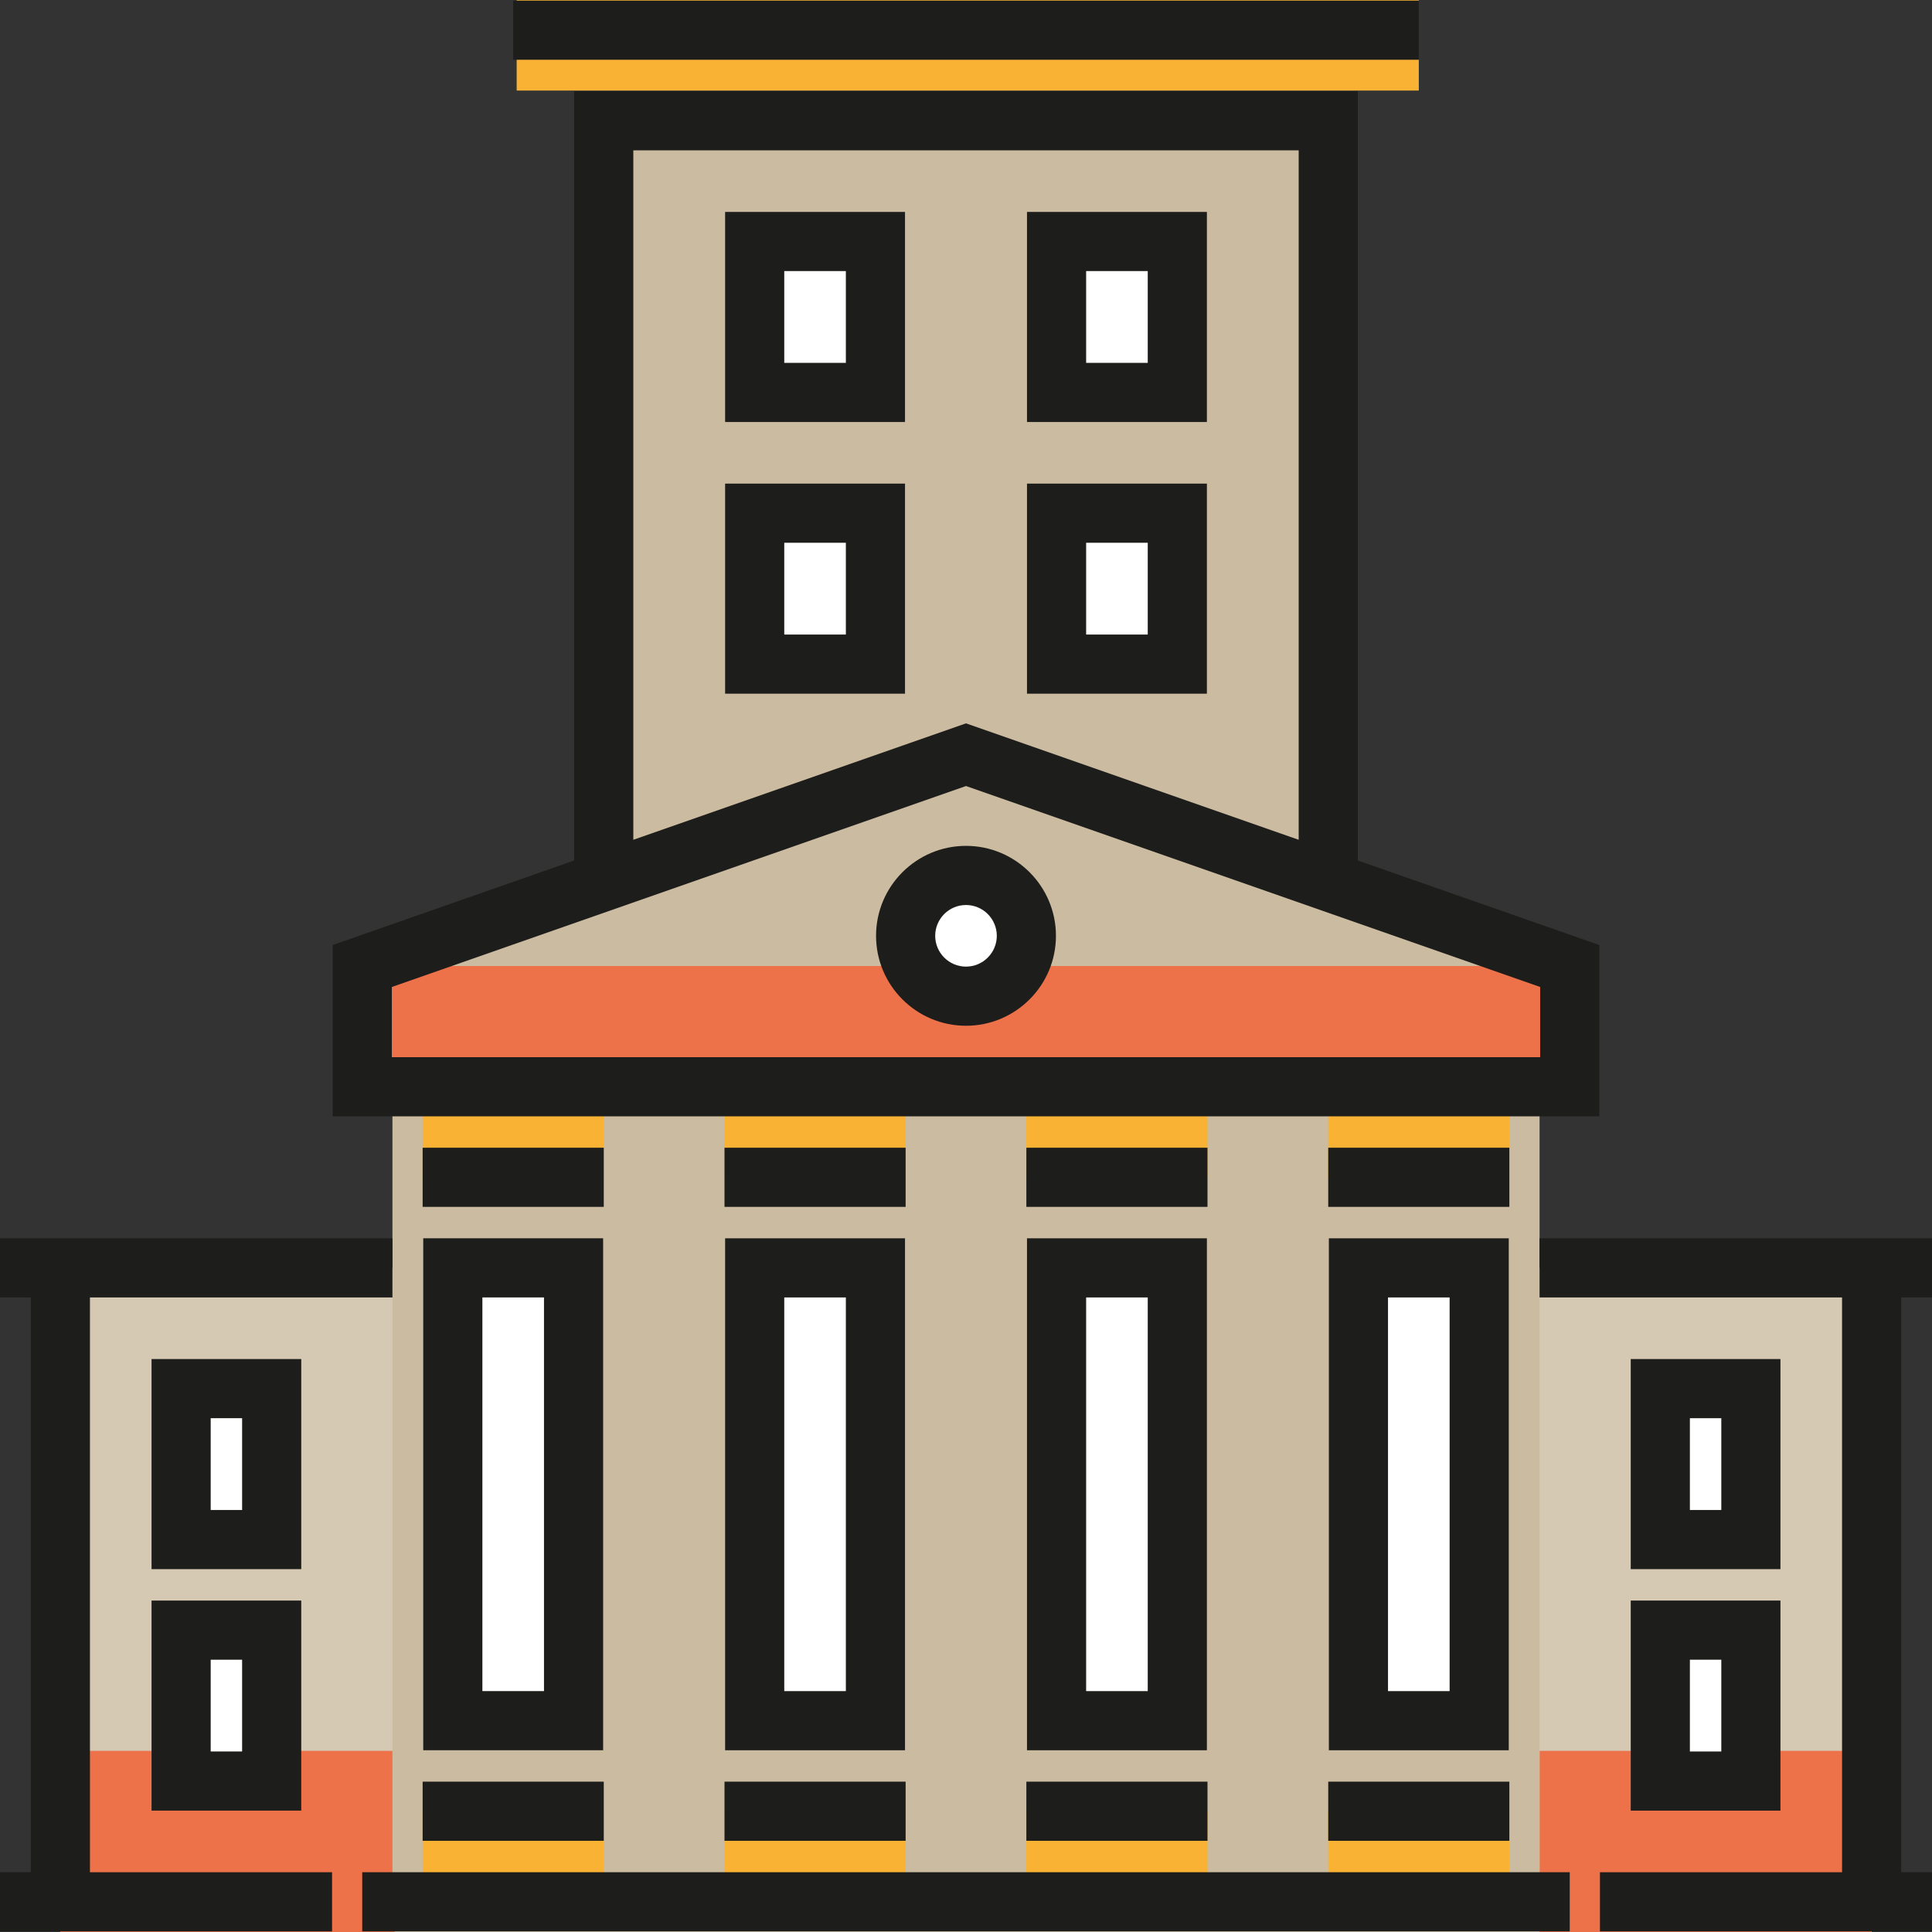 <?xml version="1.0" encoding="iso-8859-1"?>
<!-- Generator: Adobe Illustrator 19.0.0, SVG Export Plug-In . SVG Version: 6.00 Build 0)  -->
<svg version="1.1" id="Layer_1" xmlns="http://www.w3.org/2000/svg" xmlns:xlink="http://www.w3.org/1999/xlink" x="0px" y="0px"
	 viewBox="0 0 512 512" style="enable-background:new 0 0 512 512;" xml:space="preserve">
<rect x="0" y="0" width="512" height="512" fill="#333333" stroke="none"/>
<rect x="136.923" style="fill:#F9B233;" width="239.073" height="24"/>
<rect x="15.999" y="335.997" style="fill:#D5C9B3;" width="479.995" height="176.003"/>
<g>
	<rect x="15.999" y="463.997" style="fill:#ED7149;" width="88.555" height="48.001"/>
	<rect x="408.001" y="463.997" style="fill:#ED7149;" width="87.855" height="48.001"/>
</g>
<g>
	<polyline style="fill:#CBBBA0;" points="160,232 160,32 352,32 352,232 	"/>
	<polygon style="fill:#CBBBA0;" points="416,288 96,288 96,256 256,200 416,256 	"/>
</g>
<rect x="95.995" y="256" style="fill:#ED7149;" width="320" height="32"/>
<rect x="103.999" y="287.995" style="fill:#CBBBA0;" width="304.003" height="216.001"/>
<g>
	<rect x="119.996" y="335.997" style="fill:#FFFFFF;" width="32" height="119.996"/>
	<rect x="200.004" y="335.997" style="fill:#FFFFFF;" width="32" height="119.996"/>
</g>
<g>
	<rect x="112.003" y="287.995" style="fill:#F9B233;" width="48.001" height="24"/>
	<rect x="192" y="287.995" style="fill:#F9B233;" width="48.001" height="24"/>
	<rect x="271.997" y="287.995" style="fill:#F9B233;" width="48.001" height="24"/>
	<rect x="351.995" y="287.995" style="fill:#F9B233;" width="48.001" height="24"/>
	<rect x="112.003" y="479.995" style="fill:#F9B233;" width="48.001" height="24"/>
	<rect x="192" y="479.995" style="fill:#F9B233;" width="48.001" height="24"/>
	<rect x="271.997" y="479.995" style="fill:#F9B233;" width="48.001" height="24"/>
	<rect x="351.995" y="479.995" style="fill:#F9B233;" width="48.001" height="24"/>
</g>
<g>
	<rect x="280.001" y="335.997" style="fill:#FFFFFF;" width="32" height="119.996"/>
	<rect x="359.999" y="335.997" style="fill:#FFFFFF;" width="32" height="119.996"/>
	<rect x="48.001" y="368.003" style="fill:#FFFFFF;" width="24" height="39.999"/>
	<rect x="200.004" y="64" style="fill:#FFFFFF;" width="32" height="39.999"/>
	<rect x="280.001" y="64" style="fill:#FFFFFF;" width="32" height="39.999"/>
	<rect x="200.004" y="136.004" style="fill:#FFFFFF;" width="32" height="39.999"/>
	<rect x="280.001" y="136.004" style="fill:#FFFFFF;" width="32" height="39.999"/>
	<rect x="48.001" y="432.003" style="fill:#FFFFFF;" width="24" height="39.999"/>
	<rect x="439.996" y="368.003" style="fill:#FFFFFF;" width="24" height="39.999"/>
	<rect x="439.996" y="432.003" style="fill:#FFFFFF;" width="24" height="39.999"/>
	<circle style="fill:#FFFFFF;" cx="256" cy="247.996" r="16.001"/>
</g>
<g>
	<rect x="112.003" y="304.159" style="fill:#1D1D1B;" width="48.001" height="15.673"/>
	<rect x="192" y="304.159" style="fill:#1D1D1B;" width="47.999" height="15.673"/>
	<rect x="271.997" y="304.159" style="fill:#1D1D1B;" width="48.001" height="15.673"/>
	<rect x="351.995" y="304.159" style="fill:#1D1D1B;" width="47.999" height="15.673"/>
	<rect x="112.003" y="472.158" style="fill:#1D1D1B;" width="48.001" height="15.673"/>
	<rect x="192" y="472.158" style="fill:#1D1D1B;" width="47.999" height="15.673"/>
	<rect x="271.997" y="472.158" style="fill:#1D1D1B;" width="48.001" height="15.673"/>
	<rect x="351.995" y="472.158" style="fill:#1D1D1B;" width="47.999" height="15.673"/>
	<rect x="95.995" y="496.159" style="fill:#1D1D1B;" width="320" height="15.673"/>
	<path style="fill:#1D1D1B;" d="M159.837,463.836h-47.673V328.163h47.673V463.836z M127.837,448.163h16.327V343.836h-16.327
		C127.837,343.836,127.837,448.163,127.837,448.163z"/>
	<path style="fill:#1D1D1B;" d="M239.836,463.836h-47.673V328.163h47.673V463.836z M207.836,448.163h16.327V343.836h-16.327V448.163
		z"/>
	<path style="fill:#1D1D1B;" d="M319.837,463.836h-47.673V328.163h47.673V463.836z M287.837,448.163h16.327V343.836h-16.327V448.163
		z"/>
	<path style="fill:#1D1D1B;" d="M399.836,463.836h-47.673V328.163h47.673V463.836z M367.836,448.163h16.327V343.836h-16.327V448.163
		z"/>
	<path style="fill:#1D1D1B;" d="M256,271.836c-13.144,0-23.837-10.692-23.837-23.837c0-13.145,10.692-23.837,23.837-23.837
		c13.145,0,23.836,10.692,23.836,23.837C279.836,261.144,269.144,271.836,256,271.836z M256,239.836
		c-4.501,0-8.164,3.662-8.164,8.164s3.662,8.164,8.164,8.164s8.163-3.662,8.163-8.164S260.501,239.836,256,239.836z"/>
	<path style="fill:#1D1D1B;" d="M359.837,228.04V24.163H152.163V228.04l-64,22.401v45.397h335.673V250.44L359.837,228.04z
		 M167.837,39.837h176.327v182.717L256,191.697l-88.163,30.857V39.837z M408.163,280.163H103.837V261.56L256,208.302l152.163,53.257
		V280.163z"/>
	<polygon style="fill:#1D1D1B;" points="512,343.836 512,328.163 408,328.163 408,343.836 488.164,343.836 488.164,496.164 
		424,496.164 424,511.837 512,511.837 512,496.164 503.837,496.164 503.837,343.836 	"/>
	<polygon style="fill:#1D1D1B;" points="104,343.836 104,328.163 0,328.163 0,343.836 8.163,343.836 8.163,496.164 0,496.164 
		0,511.837 88,511.837 88,496.164 23.836,496.164 23.836,343.836 	"/>
	<rect x="136.004" y="0.163" style="fill:#1D1D1B;" width="240.003" height="15.673"/>
	<path style="fill:#1D1D1B;" d="M79.836,415.837H40.163v-55.673h39.674C79.836,360.164,79.836,415.837,79.836,415.837z
		 M55.836,400.164h8.327v-24.326h-8.327C55.836,375.837,55.836,400.164,55.836,400.164z"/>
	<path style="fill:#1D1D1B;" d="M239.836,111.836h-47.673V56.163h47.673V111.836z M207.836,96.163h16.327V71.837h-16.327V96.163z"/>
	<path style="fill:#1D1D1B;" d="M319.837,111.836h-47.673V56.163h47.673V111.836z M287.837,96.163h16.327V71.837h-16.327V96.163z"/>
	<path style="fill:#1D1D1B;" d="M239.836,183.836h-47.673v-55.673h47.673V183.836z M207.836,168.163h16.327v-24.326h-16.327V168.163
		z"/>
	<path style="fill:#1D1D1B;" d="M319.837,183.836h-47.673v-55.673h47.673V183.836z M287.837,168.163h16.327v-24.326h-16.327V168.163
		z"/>
	<path style="fill:#1D1D1B;" d="M79.836,479.837H40.163v-55.673h39.674C79.836,424.164,79.836,479.837,79.836,479.837z
		 M55.836,464.164h8.327v-24.326h-8.327C55.836,439.837,55.836,464.164,55.836,464.164z"/>
	<path style="fill:#1D1D1B;" d="M471.836,415.837h-39.674v-55.673h39.674V415.837z M447.837,400.164h8.327v-24.326h-8.327V400.164z"
		/>
	<path style="fill:#1D1D1B;" d="M471.836,479.837h-39.674v-55.673h39.674V479.837z M447.837,464.164h8.327v-24.326h-8.327V464.164z"
		/>
</g>
<g>
</g>
<g>
</g>
<g>
</g>
<g>
</g>
<g>
</g>
<g>
</g>
<g>
</g>
<g>
</g>
<g>
</g>
<g>
</g>
<g>
</g>
<g>
</g>
<g>
</g>
<g>
</g>
<g>
</g>
</svg>
